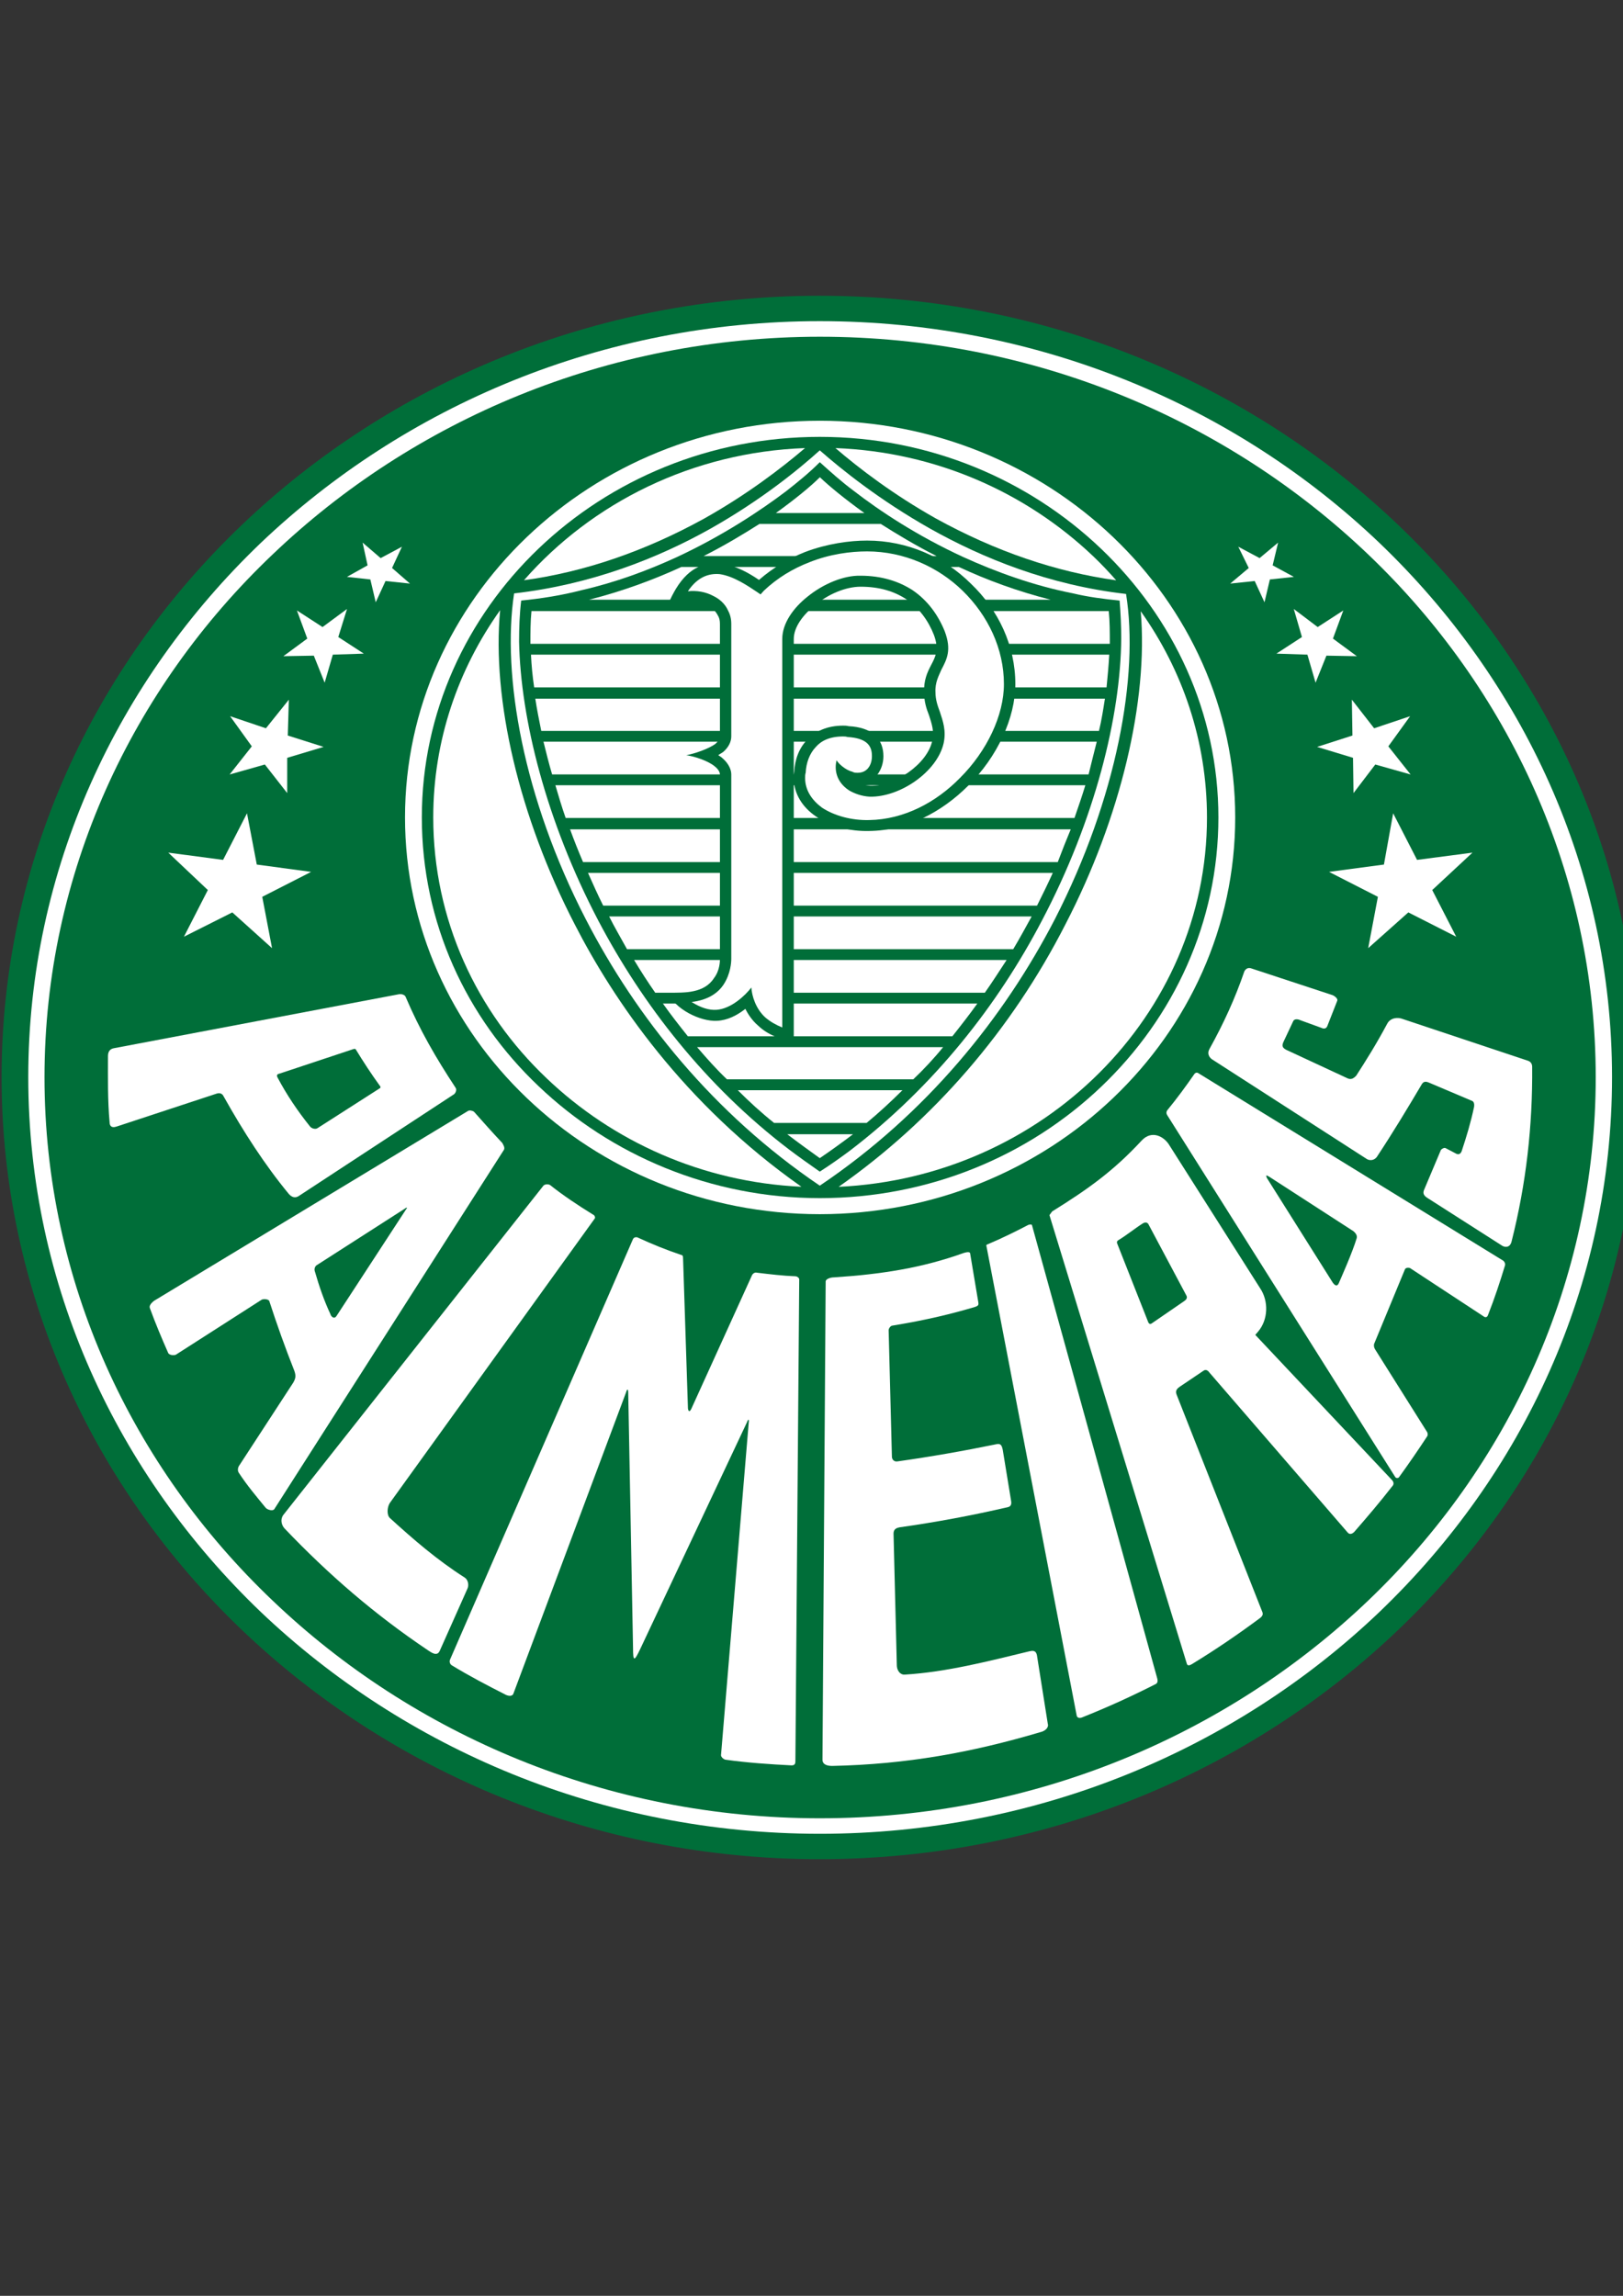 <?xml version="1.0" encoding="UTF-8" standalone="no"?>
<!-- Created with Inkscape (http://www.inkscape.org/) -->

<svg
   xmlns:dc="http://purl.org/dc/elements/1.1/"
   xmlns:cc="http://creativecommons.org/ns#"
   xmlns:rdf="http://www.w3.org/1999/02/22-rdf-syntax-ns#"
   xmlns:svg="http://www.w3.org/2000/svg"
   xmlns="http://www.w3.org/2000/svg"
   xmlns:sodipodi="http://sodipodi.sourceforge.net/DTD/sodipodi-0.dtd"
   xmlns:inkscape="http://www.inkscape.org/namespaces/inkscape"
   width="210mm"
   height="297mm"
   viewBox="0 0 210 297"
   id="svg3392"
   version="1.1"
   inkscape:version="0.91 r13725"
   sodipodi:docname="palmeiras.svg">
  <rect x="0" y="0" width="210" height="297" fill="#333333" stroke="none"/>
  <defs
     id="defs3">
    <clipPath
       clipPathUnits="userSpaceOnUse"
       id="presentation_clip_path">
      <rect
         id="rect3403"
         height="29700"
         width="21000"
         y="0"
         x="0" />
    </clipPath>
    <clipPath
       clipPathUnits="userSpaceOnUse"
       id="presentation_clip_path-3">
      <rect
         id="rect3646"
         height="29700"
         width="21000"
         y="0"
         x="0" />
    </clipPath>
    <clipPath
       clipPathUnits="userSpaceOnUse"
       id="presentation_clip_path-6">
      <rect
         id="rect3870"
         height="29700"
         width="21000"
         y="0"
         x="0" />
    </clipPath>
    <clipPath
       clipPathUnits="userSpaceOnUse"
       id="presentation_clip_path-7">
      <rect
         id="rect4072"
         height="29700"
         width="21000"
         y="0"
         x="0" />
    </clipPath>
    <clipPath
       clipPathUnits="userSpaceOnUse"
       id="presentation_clip_path-5">
      <rect
         id="rect4318"
         height="29700"
         width="21000"
         y="0"
         x="0" />
    </clipPath>
    <clipPath
       clipPathUnits="userSpaceOnUse"
       id="presentation_clip_path-2">
      <rect
         id="rect4911"
         height="29700"
         width="21000"
         y="0"
         x="0" />
    </clipPath>
    <clipPath
       clipPathUnits="userSpaceOnUse"
       id="presentation_clip_path-70">
      <rect
         id="rect5036"
         height="29700"
         width="21000"
         y="0"
         x="0" />
    </clipPath>
    <clipPath
       clipPathUnits="userSpaceOnUse"
       id="presentation_clip_path-0">
      <rect
         id="rect5689"
         height="29700"
         width="21000"
         y="0"
         x="0" />
    </clipPath>
    <clipPath
       clipPathUnits="userSpaceOnUse"
       id="presentation_clip_path-1">
      <rect
         id="rect7541"
         height="29700"
         width="21000"
         y="0"
         x="0" />
    </clipPath>
    <clipPath
       clipPathUnits="userSpaceOnUse"
       id="presentation_clip_path-20">
      <rect
         id="rect7845"
         height="29700"
         width="21000"
         y="0"
         x="0" />
    </clipPath>
    <clipPath
       clipPathUnits="userSpaceOnUse"
       id="presentation_clip_path-59">
      <rect
         id="rect7992"
         height="29700"
         width="21000"
         y="0"
         x="0" />
    </clipPath>
    <clipPath
       clipPathUnits="userSpaceOnUse"
       id="presentation_clip_path-9">
      <rect
         id="rect8117"
         height="29700"
         width="21000"
         y="0"
         x="0" />
    </clipPath>
    <clipPath
       clipPathUnits="userSpaceOnUse"
       id="presentation_clip_path-12">
      <rect
         id="rect8270"
         height="29700"
         width="21000"
         y="0"
         x="0" />
    </clipPath>
    <clipPath
       clipPathUnits="userSpaceOnUse"
       id="presentation_clip_path-94">
      <rect
         id="rect8659"
         height="29700"
         width="21000"
         y="0"
         x="0" />
    </clipPath>
  </defs>
  <sodipodi:namedview
     inkscape:document-units="mm"
     id="base"
     pagecolor="#ffffff"
     bordercolor="#666666"
     borderopacity="1.0"
     inkscape:pageopacity="0.0"
     inkscape:pageshadow="2"
     inkscape:zoom="0.7"
     inkscape:cx="544.82403"
     inkscape:cy="519.70902"
     inkscape:current-layer="g4227"
     showgrid="false"
     inkscape:window-width="1619"
     inkscape:window-height="1026"
     inkscape:window-x="61"
     inkscape:window-y="24"
     inkscape:window-maximized="1" />
  <g
     inkscape:label="Layer 1"
     inkscape:groupmode="layer"
     id="layer1">
    <g
       style="fill-rule:evenodd;stroke-width:28.222;stroke-linejoin:round"
       id="g4227"
       transform="matrix(0.013,0,0,0.012,-25.418,-58.865)">
      <g
         id="g4109">
        <g
           class="Master_Slide"
           id="id2">
          <g
             class="Background"
             id="bg-id2" />
          <g
             class="BackgroundObjects"
             id="bo-id2" />
        </g>
      </g>
      <g
         style="fill-rule:evenodd;stroke-width:28.222;stroke-linejoin:round"
         id="g9038"
         transform="matrix(0.812,0,0,0.84,1831.419,3943.366)">
        <g
           id="g8696">
          <g
             class="Master_Slide"
             id="id2-7">
            <g
               class="Background"
               id="bg-id2-8" />
            <g
               class="BackgroundObjects"
               id="bo-id2-4" />
          </g>
        </g>
        <g
           id="g8701"
           class="SlideGroup">
          <g
             id="g8703">
            <g
               clip-path="url(#presentation_clip_path-94)"
               class="Slide"
               id="id1">
              <g
                 id="g8706"
                 class="Page">
                <g
                   id="g8708"
                   class="Group">
                  <g
                     id="g8710"
                     class="com.sun.star.drawing.ClosedBezierShape">
                    <g
                       id="id3">
                      <rect
                         id="rect8713"
                         height="20066"
                         width="20066"
                         y="4941"
                         x="172"
                         class="BoundingBox"
                         style="fill:none;stroke:none" />
                      <path
                         id="path8715"
                         d="m 10200,25006 c 5531,0 10037,-4506 10037,-10037 C 20237,9446 15731,4941 10200,4941 4677,4941 172,9446 172,14969 c 0,5531 4505,10037 10028,10037 z"
                         inkscape:connector-curvature="0"
                         style="fill:#006e39;stroke:none" />
                    </g>
                  </g>
                  <g
                     id="g8717"
                     class="com.sun.star.drawing.ClosedBezierShape">
                    <g
                       id="id4">
                      <rect
                         id="rect8720"
                         height="19414"
                         width="19414"
                         y="5267"
                         x="499"
                         class="BoundingBox"
                         style="fill:none;stroke:none" />
                      <path
                         id="path8722"
                         d="M 10201,24680 C 7533,24680 5110,23588 3347,21831 1590,20068 499,17645 499,14969 499,12301 1590,9878 3347,8115 5110,6358 7533,5267 10201,5267 c 2676,0 5105,1091 6862,2848 1757,1763 2849,4186 2849,6854 0,2676 -1092,5099 -2849,6862 -1757,1757 -4186,2849 -6862,2849 z"
                         inkscape:connector-curvature="0"
                         style="fill:#ffffff;stroke:none" />
                    </g>
                  </g>
                  <g
                     id="g8724"
                     class="com.sun.star.drawing.ClosedBezierShape">
                    <g
                       id="id5">
                      <rect
                         id="rect8727"
                         height="19015"
                         width="19015"
                         y="5467"
                         x="698"
                         class="BoundingBox"
                         style="fill:none;stroke:none" />
                      <path
                         id="path8729"
                         d="m 10202,24481 c 2622,0 4998,-1071 6722,-2795 1717,-1717 2788,-4100 2788,-6715 0,-2609 -1071,-4993 -2788,-6709 C 15200,6538 12824,5467 10202,5467 7593,5467 5216,6538 3493,8262 1769,9978 698,12362 698,14971 c 0,2615 1071,4998 2795,6715 1723,1724 4100,2795 6709,2795 z"
                         inkscape:connector-curvature="0"
                         style="fill:#006e39;stroke:none" />
                    </g>
                  </g>
                  <g
                     id="g8731"
                     class="com.sun.star.drawing.PolyPolygonShape">
                    <g
                       id="id6">
                      <rect
                         id="rect8734"
                         height="767"
                         width="774"
                         y="8109"
                         x="4405"
                         class="BoundingBox"
                         style="fill:none;stroke:none" />
                      <path
                         id="path8736"
                         d="m 5079,8162 -121,273 220,200 -300,-33 -120,273 -66,-293 -287,-33 253,-148 -61,-292 221,199 261,-146 z"
                         inkscape:connector-curvature="0"
                         style="fill:#ffffff;stroke:none" />
                    </g>
                  </g>
                  <g
                     id="g8738"
                     class="com.sun.star.drawing.PolyPolygonShape">
                    <g
                       id="id7">
                      <rect
                         id="rect8741"
                         height="948"
                         width="987"
                         y="8961"
                         x="3626"
                         class="BoundingBox"
                         style="fill:none;stroke:none" />
                      <path
                         id="path8743"
                         d="m 4406,8961 -107,360 313,213 -380,13 -100,360 -133,-347 -373,7 293,-226 -127,-361 314,213 300,-232 z"
                         inkscape:connector-curvature="0"
                         style="fill:#ffffff;stroke:none" />
                    </g>
                  </g>
                  <g
                     id="g8745"
                     class="com.sun.star.drawing.PolyPolygonShape">
                    <g
                       id="id8">
                      <rect
                         id="rect8748"
                         height="1201"
                         width="1154"
                         y="10124"
                         x="2966"
                         class="BoundingBox"
                         style="fill:none;stroke:none" />
                      <path
                         id="path8750"
                         d="m 3693,10125 -13,460 439,146 -446,140 0,453 -274,-367 -432,128 272,-361 -266,-387 439,155 281,-367 z"
                         inkscape:connector-curvature="0"
                         style="fill:#ffffff;stroke:none" />
                    </g>
                  </g>
                  <g
                     id="g8752"
                     class="com.sun.star.drawing.PolyPolygonShape">
                    <g
                       id="id9">
                      <rect
                         id="rect8755"
                         height="1732"
                         width="1752"
                         y="11583"
                         x="2215"
                         class="BoundingBox"
                         style="fill:none;stroke:none" />
                      <path
                         id="path8757"
                         d="m 3180,11583 120,658 666,94 -599,320 120,659 -487,-459 -593,312 293,-599 -485,-480 672,93 293,-598 z"
                         inkscape:connector-curvature="0"
                         style="fill:#ffffff;stroke:none" />
                    </g>
                  </g>
                  <g
                     id="g8759"
                     class="com.sun.star.drawing.PolyPolygonShape">
                    <g
                       id="id10">
                      <rect
                         id="rect8762"
                         height="767"
                         width="781"
                         y="8109"
                         x="15232"
                         class="BoundingBox"
                         style="fill:none;stroke:none" />
                      <path
                         id="path8764"
                         d="m 15331,8162 128,273 -227,200 300,-33 120,273 66,-293 294,-33 -260,-148 67,-292 -227,199 -261,-146 z"
                         inkscape:connector-curvature="0"
                         style="fill:#ffffff;stroke:none" />
                    </g>
                  </g>
                  <g
                     id="g8766"
                     class="com.sun.star.drawing.PolyPolygonShape">
                    <g
                       id="id11">
                      <rect
                         id="rect8769"
                         height="948"
                         width="987"
                         y="8961"
                         x="15798"
                         class="BoundingBox"
                         style="fill:none;stroke:none" />
                      <path
                         id="path8771"
                         d="m 16011,8961 100,360 -313,213 380,13 100,360 133,-347 373,7 -293,-226 127,-361 -314,213 -293,-232 z"
                         inkscape:connector-curvature="0"
                         style="fill:#ffffff;stroke:none" />
                    </g>
                  </g>
                  <g
                     id="g8773"
                     class="com.sun.star.drawing.PolyPolygonShape">
                    <g
                       id="id12">
                      <rect
                         id="rect8776"
                         height="1201"
                         width="1148"
                         y="10124"
                         x="16297"
                         class="BoundingBox"
                         style="fill:none;stroke:none" />
                      <path
                         id="path8778"
                         d="m 16723,10125 7,460 -433,146 440,140 6,453 267,-367 433,128 -273,-361 267,-387 -441,155 -273,-367 z"
                         inkscape:connector-curvature="0"
                         style="fill:#ffffff;stroke:none" />
                    </g>
                  </g>
                  <g
                     id="g8780"
                     class="com.sun.star.drawing.PolyPolygonShape">
                    <g
                       id="id13">
                      <rect
                         id="rect8783"
                         height="1732"
                         width="1760"
                         y="11583"
                         x="16442"
                         class="BoundingBox"
                         style="fill:none;stroke:none" />
                      <path
                         id="path8785"
                         d="m 17229,11583 -113,658 -673,94 599,320 -119,659 492,-459 587,312 -294,-599 493,-480 -679,93 -293,-598 z"
                         inkscape:connector-curvature="0"
                         style="fill:#ffffff;stroke:none" />
                    </g>
                  </g>
                  <g
                     id="g8787"
                     class="com.sun.star.drawing.ClosedBezierShape">
                    <g
                       id="id14">
                      <rect
                         id="rect8790"
                         height="6029"
                         width="3845"
                         y="16344"
                         x="3602"
                         class="BoundingBox"
                         style="fill:none;stroke:none" />
                      <path
                         id="path8792"
                         d="m 6895,16354 c -20,-13 -60,-13 -80,6 l -3189,4227 c -39,54 -26,127 13,173 546,599 1106,1105 1758,1564 40,27 113,87 146,7 l 340,-799 c 20,-46 6,-113 -34,-140 -339,-226 -632,-492 -918,-765 -40,-40 -33,-140 0,-193 l 2510,-3648 c 13,-13 0,-46 -20,-53 -186,-120 -366,-246 -526,-379 z"
                         inkscape:connector-curvature="0"
                         style="fill:#ffffff;stroke:none" />
                    </g>
                  </g>
                  <g
                     id="g8794"
                     class="com.sun.star.drawing.ClosedBezierShape">
                    <g
                       id="id15">
                      <rect
                         id="rect8797"
                         height="6781"
                         width="4286"
                         y="17022"
                         x="5664"
                         class="BoundingBox"
                         style="fill:none;stroke:none" />
                      <path
                         id="path8799"
                         d="m 9856,23802 c 46,0 46,-33 46,-60 l 47,-6177 c 0,-20 -27,-40 -47,-40 -153,-6 -312,-26 -472,-46 -20,-7 -47,6 -60,33 l -745,1717 c -20,40 -34,33 -40,-7 l -60,-1930 c 0,-26 -7,-40 -20,-40 -187,-66 -360,-139 -539,-226 -14,-5 -40,-5 -54,20 l -2243,5398 c -12,27 0,60 20,73 219,140 439,260 665,380 27,13 80,26 93,-20 l 1379,-3861 c 13,-47 27,-53 27,7 l 59,3275 c 0,173 14,173 87,13 l 1311,-2916 c 13,-40 27,-40 20,7 l -339,4260 c -7,27 26,60 53,67 273,40 546,59 812,73 z"
                         inkscape:connector-curvature="0"
                         style="fill:#ffffff;stroke:none" />
                    </g>
                  </g>
                  <g
                     id="g8801"
                     class="com.sun.star.drawing.ClosedBezierShape">
                    <g
                       id="id16">
                      <rect
                         id="rect8804"
                         height="6596"
                         width="2766"
                         y="17214"
                         x="10234"
                         class="BoundingBox"
                         style="fill:none;stroke:none" />
                      <path
                         id="path8806"
                         d="m 12105,17918 c -280,87 -587,167 -1013,240 -20,0 -47,33 -47,60 l 40,1623 c 0,27 20,67 67,60 406,-60 806,-133 1205,-219 54,-14 74,0 87,73 l 100,639 c 6,33 13,80 -34,93 -439,107 -885,194 -1332,260 -33,7 -73,20 -73,80 l 40,1684 c 0,87 53,133 100,126 513,-33 1026,-173 1525,-299 33,-7 80,-20 93,53 l 133,879 c 14,46 -33,93 -93,106 -838,260 -1638,413 -2550,433 -66,0 -119,-20 -119,-80 l 39,-6137 c 0,-33 60,-53 100,-53 586,-40 1078,-120 1592,-313 60,-19 80,-12 80,13 l 99,619 c 7,40 -6,47 -39,60 z"
                         inkscape:connector-curvature="0"
                         style="fill:#ffffff;stroke:none" />
                    </g>
                  </g>
                  <g
                     id="g8808"
                     class="com.sun.star.drawing.ClosedBezierShape">
                    <g
                       id="id17">
                      <rect
                         id="rect8811"
                         height="6334"
                         width="2101"
                         y="16860"
                         x="12242"
                         class="BoundingBox"
                         style="fill:none;stroke:none" />
                      <path
                         id="path8813"
                         d="m 13410,23189 c -20,7 -54,7 -60,-26 l -1106,-6024 c -6,-13 0,-20 20,-27 166,-73 333,-159 492,-246 14,-6 47,-12 47,7 l 1532,5804 c 13,46 6,66 -14,80 -299,159 -592,299 -911,432 z"
                         inkscape:connector-curvature="0"
                         style="fill:#ffffff;stroke:none" />
                    </g>
                  </g>
                  <g
                     id="g8815"
                     class="com.sun.star.drawing.ClosedBezierShape">
                    <g
                       id="id18">
                      <rect
                         id="rect8818"
                         height="3580"
                         width="3971"
                         y="13569"
                         x="14964"
                         class="BoundingBox"
                         style="fill:none;stroke:none" />
                      <path
                         id="path8820"
                         d="m 18221,15350 c -40,200 -94,386 -153,572 -7,14 -20,47 -60,33 l -133,-73 c -20,-13 -47,7 -60,20 l -207,514 c -13,33 -13,66 34,99 l 925,619 c 33,20 93,27 113,-53 180,-745 259,-1485 253,-2244 0,-33 -14,-66 -54,-79 l -1530,-534 c -60,-26 -153,-20 -193,60 -133,261 -261,474 -380,667 -20,20 -54,60 -107,33 l -752,-366 c -33,-20 -60,-40 -33,-100 l 120,-267 c 13,-33 60,-27 86,-13 l 260,99 c 26,14 60,14 73,-26 l 120,-320 c 13,-26 -27,-60 -54,-73 l -1004,-346 c -40,-12 -67,13 -80,40 -113,346 -253,666 -426,993 -33,59 -7,106 26,133 l 1904,1284 c 33,20 94,20 127,-40 193,-306 373,-619 546,-925 13,-20 33,-40 80,-20 l 525,233 c 27,7 40,33 34,80 z"
                         inkscape:connector-curvature="0"
                         style="fill:#ffffff;stroke:none" />
                    </g>
                  </g>
                  <g
                     id="g8822"
                     class="com.sun.star.drawing.ClosedBezierShape">
                    <g
                       id="id19">
                      <rect
                         id="rect8825"
                         height="5132"
                         width="4349"
                         y="15397"
                         x="1987"
                         class="BoundingBox"
                         style="fill:none;stroke:none" />
                      <path
                         id="path8827"
                         d="m 1989,17932 c -12,-33 27,-73 53,-93 l 3849,-2437 c 20,-12 60,0 73,13 113,133 226,267 346,400 13,26 33,59 20,86 l -2816,4614 c -20,27 -86,6 -106,-20 -114,-146 -227,-286 -327,-446 -20,-27 -14,-73 7,-100 l 659,-1059 c 33,-60 33,-93 13,-153 -113,-299 -213,-592 -306,-892 -6,-26 -66,-33 -93,-20 l -1052,706 c -27,13 -80,6 -94,-20 -79,-187 -159,-386 -226,-579 z m 0,0 0,0 z m 3142,-1286 -1091,733 c -27,14 -40,54 -27,87 53,193 113,373 187,539 13,47 53,73 79,27 l 859,-1379 c 7,-7 0,-13 -7,-7 z"
                         inkscape:connector-curvature="0"
                         style="fill:#ffffff;stroke:none" />
                    </g>
                  </g>
                  <g
                     id="g8829"
                     class="com.sun.star.drawing.ClosedBezierShape">
                    <g
                       id="id20">
                      <rect
                         id="rect8832"
                         height="6808"
                         width="4219"
                         y="15711"
                         x="13016"
                         class="BoundingBox"
                         style="fill:none;stroke:none" />
                      <path
                         id="path8834"
                         d="m 16751,20807 c -20,20 -53,40 -80,6 l -1698,-2057 c -13,-20 -40,-40 -67,-20 l -292,206 c -27,20 -60,47 -40,100 l 1051,2790 c 13,33 0,53 -20,73 -273,213 -552,412 -845,599 -20,13 -53,26 -60,-7 l -1684,-5757 33,-47 c 439,-286 752,-519 1099,-912 126,-138 273,-46 333,54 l 1117,1843 c 107,166 100,406 -26,559 l -33,40 1671,1858 c 33,33 27,66 7,86 -153,206 -300,386 -466,586 z m 0,0 0,0 z m -2057,-3036 -460,-905 c -13,-33 -40,-40 -73,-20 -101,67 -200,153 -307,220 -13,13 -13,26 -7,40 l 381,1011 c 6,14 20,27 40,14 l 399,-287 c 20,-13 46,-40 27,-73 z"
                         inkscape:connector-curvature="0"
                         style="fill:#ffffff;stroke:none" />
                    </g>
                  </g>
                  <g
                     id="g8836"
                     class="com.sun.star.drawing.ClosedBezierShape">
                    <g
                       id="id21">
                      <rect
                         id="rect8839"
                         height="5204"
                         width="4153"
                         y="14912"
                         x="14450"
                         class="BoundingBox"
                         style="fill:none;stroke:none" />
                      <path
                         id="path8841"
                         d="m 18393,18019 c -6,20 -20,40 -46,27 l -912,-627 c -20,-6 -46,-6 -60,13 l -379,960 c -7,26 0,53 13,73 l 632,1052 c 14,19 14,46 7,59 -113,180 -226,353 -346,526 -7,13 -33,20 -47,0 l -2796,-4646 c -12,-20 -12,-40 0,-60 120,-153 227,-306 333,-466 7,-13 27,-25 47,-13 l 3741,2409 c 13,13 26,33 20,60 -60,207 -127,420 -207,633 z m 0,0 0,0 z m -1650,-1072 -1032,-699 c -40,-27 -47,-20 -27,20 l 805,1339 c 14,19 48,66 74,6 27,-66 167,-393 220,-580 7,-40 -20,-66 -40,-86 z"
                         inkscape:connector-curvature="0"
                         style="fill:#ffffff;stroke:none" />
                    </g>
                  </g>
                  <g
                     id="g8843"
                     class="com.sun.star.drawing.ClosedBezierShape">
                    <g
                       id="id22">
                      <rect
                         id="rect8846"
                         height="2609"
                         width="4270"
                         y="13904"
                         x="1476"
                         class="BoundingBox"
                         style="fill:none;stroke:none" />
                      <path
                         id="path8848"
                         d="m 3693,16469 c -294,-373 -553,-793 -799,-1252 -20,-47 -60,-47 -93,-34 l -1218,420 c -73,26 -87,-20 -87,-53 -25,-287 -20,-573 -20,-852 0,-67 34,-93 73,-100 l 3495,-693 c 40,-6 73,13 80,33 173,426 373,786 612,1166 20,26 0,73 -20,86 l -1903,1306 c -40,26 -80,19 -120,-27 z m 0,0 0,0 z m 1118,-1385 c -106,-153 -206,-313 -299,-473 -7,-6 -20,-6 -33,0 l -900,313 c -40,7 -33,33 -26,47 114,226 247,432 400,632 20,26 66,40 93,20 l 765,-513 c 7,-6 7,-20 0,-26 z"
                         inkscape:connector-curvature="0"
                         style="fill:#ffffff;stroke:none" />
                    </g>
                  </g>
                  <g
                     id="g8850"
                     class="com.sun.star.drawing.ClosedBezierShape">
                    <g
                       id="id23">
                      <rect
                         id="rect8853"
                         height="10184"
                         width="10177"
                         y="6545"
                         x="5117"
                         class="BoundingBox"
                         style="fill:none;stroke:none" />
                      <path
                         id="path8855"
                         d="m 10201,16728 c 2802,0 5092,-2282 5092,-5092 0,-2802 -2290,-5091 -5092,-5091 -2802,0 -5084,2289 -5084,5091 0,2810 2282,5092 5084,5092 z"
                         inkscape:connector-curvature="0"
                         style="fill:#ffffff;stroke:none" />
                    </g>
                  </g>
                  <g
                     id="g8857"
                     class="com.sun.star.drawing.ClosedBezierShape">
                    <g
                       id="id24">
                      <rect
                         id="rect8860"
                         height="9771"
                         width="9765"
                         y="6752"
                         x="5323"
                         class="BoundingBox"
                         style="fill:none;stroke:none" />
                      <path
                         id="path8862"
                         d="m 10201,16522 c -1337,0 -2563,-553 -3448,-1438 -885,-878 -1430,-2096 -1430,-3448 0,-2688 2189,-4884 4878,-4884 1345,0 2564,552 3449,1437 885,885 1437,2103 1437,3447 0,2696 -2196,4886 -4886,4886 z"
                         inkscape:connector-curvature="0"
                         style="fill:#006e39;stroke:none" />
                    </g>
                  </g>
                  <g
                     id="g8864"
                     class="com.sun.star.drawing.ClosedBezierShape">
                    <g
                       id="id25">
                      <rect
                         id="rect8867"
                         height="1698"
                         width="3446"
                         y="6895"
                         x="6575"
                         class="BoundingBox"
                         style="fill:none;stroke:none" />
                      <path
                         id="path8869"
                         d="m 8785,7800 c 524,-308 941,-642 1235,-904 -1379,52 -2612,701 -3445,1696 736,-105 1479,-370 2210,-792 z"
                         inkscape:connector-curvature="0"
                         style="fill:#ffffff;stroke:none" />
                    </g>
                  </g>
                  <g
                     id="g8871"
                     class="com.sun.star.drawing.ClosedBezierShape">
                    <g
                       id="id26">
                      <rect
                         id="rect8874"
                         height="1698"
                         width="3442"
                         y="6896"
                         x="10393"
                         class="BoundingBox"
                         style="fill:none;stroke:none" />
                      <path
                         id="path8876"
                         d="m 11625,7800 c 729,421 1470,685 2209,793 -88,-105 -180,-207 -277,-304 -824,-823 -1935,-1344 -3164,-1393 289,260 707,595 1232,904 z"
                         inkscape:connector-curvature="0"
                         style="fill:#ffffff;stroke:none" />
                    </g>
                  </g>
                  <g
                     id="g8878"
                     class="com.sun.star.drawing.ClosedBezierShape">
                    <g
                       id="id27">
                      <rect
                         id="rect8881"
                         height="7401"
                         width="4514"
                         y="8976"
                         x="5463"
                         class="BoundingBox"
                         style="fill:none;stroke:none" />
                      <path
                         id="path8883"
                         d="m 7196,13006 c -679,-1375 -1017,-2883 -913,-4030 -517,760 -820,1676 -820,2660 0,1312 532,2496 1390,3348 809,809 1908,1334 3123,1392 C 8526,15309 7665,13965 7196,13006 Z"
                         inkscape:connector-curvature="0"
                         style="fill:#ffffff;stroke:none" />
                    </g>
                  </g>
                  <g
                     id="g8885"
                     class="com.sun.star.drawing.ClosedBezierShape">
                    <g
                       id="id28">
                      <rect
                         id="rect8888"
                         height="7389"
                         width="4516"
                         y="8990"
                         x="10432"
                         class="BoundingBox"
                         style="fill:none;stroke:none" />
                      <path
                         id="path8890"
                         d="m 14135,8990 c 94,1145 -246,2650 -922,4016 -660,1356 -1617,2516 -2781,3371 2503,-121 4515,-2202 4515,-4740 0,-980 -299,-1891 -812,-2647 z"
                         inkscape:connector-curvature="0"
                         style="fill:#ffffff;stroke:none" />
                    </g>
                  </g>
                  <g
                     id="g8892"
                     class="com.sun.star.drawing.ClosedBezierShape">
                    <g
                       id="id29">
                      <rect
                         id="rect8895"
                         height="9438"
                         width="7588"
                         y="6925"
                         x="6413"
                         class="BoundingBox"
                         style="fill:none;stroke:none" />
                      <path
                         id="path8897"
                         d="m 10201,16362 c 1312,-925 2257,-2156 2882,-3421 759,-1551 1032,-3128 872,-4173 -945,-113 -1757,-459 -2403,-839 -618,-366 -1084,-758 -1351,-1004 -260,246 -719,638 -1338,1004 -646,380 -1464,719 -2409,832 -152,1052 113,2629 878,4180 619,1258 1564,2496 2869,3421 z"
                         inkscape:connector-curvature="0"
                         style="fill:#ffffff;stroke:none" />
                    </g>
                  </g>
                  <g
                     id="g8899"
                     class="com.sun.star.drawing.ClosedBezierShape">
                    <g
                       id="id30">
                      <rect
                         id="rect8902"
                         height="9106"
                         width="7382"
                         y="7077"
                         x="6515"
                         class="BoundingBox"
                         style="fill:none;stroke:none" />
                      <path
                         id="path8904"
                         d="m 10201,16182 c -126,-93 -253,-186 -379,-286 -1025,-818 -1797,-1863 -2336,-2936 -639,-1277 -952,-2588 -971,-3580 0,-174 6,-354 26,-527 246,-26 493,-66 739,-133 419,-100 812,-253 1171,-426 559,-273 1018,-592 1338,-845 146,-120 286,-239 412,-372 134,126 267,252 414,366 319,259 778,578 1344,851 406,193 859,366 1344,466 187,47 380,73 573,93 13,167 20,326 20,486 -7,993 -320,2324 -972,3621 -539,1079 -1318,2124 -2349,2949 -120,94 -246,187 -374,273 z"
                         inkscape:connector-curvature="0"
                         style="fill:#006e39;stroke:none" />
                    </g>
                  </g>
                  <g
                     id="g8906"
                     class="com.sun.star.drawing.ClosedBezierShape">
                    <g
                       id="id31">
                      <rect
                         id="rect8909"
                         height="461"
                         width="1088"
                         y="7270"
                         x="9662"
                         class="BoundingBox"
                         style="fill:none;stroke:none" />
                      <path
                         id="path8911"
                         d="m 10748,7730 c -239,-180 -427,-341 -546,-460 -114,119 -301,280 -540,460 l 1086,0 z"
                         inkscape:connector-curvature="0"
                         style="fill:#ffffff;stroke:none" />
                    </g>
                  </g>
                  <g
                     id="g8913"
                     class="com.sun.star.drawing.ClosedBezierShape">
                    <g
                       id="id32">
                      <rect
                         id="rect8916"
                         height="414"
                         width="2857"
                         y="7869"
                         x="8777"
                         class="BoundingBox"
                         style="fill:none;stroke:none" />
                      <path
                         id="path8918"
                         d="m 11633,8282 c -252,-133 -485,-280 -685,-413 l -1486,0 c -200,133 -433,280 -685,413 l 2856,0 z"
                         inkscape:connector-curvature="0"
                         style="fill:#ffffff;stroke:none" />
                    </g>
                  </g>
                  <g
                     id="g8920"
                     class="com.sun.star.drawing.ClosedBezierShape">
                    <g
                       id="id33">
                      <rect
                         id="rect8923"
                         height="421"
                         width="5659"
                         y="8422"
                         x="7373"
                         class="BoundingBox"
                         style="fill:none;stroke:none" />
                      <path
                         id="path8925"
                         d="m 13031,8842 c -406,-107 -785,-254 -1125,-420 l -3402,0 c -346,166 -726,313 -1131,420 l 5658,0 z"
                         inkscape:connector-curvature="0"
                         style="fill:#ffffff;stroke:none" />
                    </g>
                  </g>
                  <g
                     id="g8927"
                     class="com.sun.star.drawing.ClosedBezierShape">
                    <g
                       id="id34">
                      <rect
                         id="rect8930"
                         height="422"
                         width="7103"
                         y="8988"
                         x="6654"
                         class="BoundingBox"
                         style="fill:none;stroke:none" />
                      <path
                         id="path8932"
                         d="m 13756,9408 c 0,-147 0,-287 -13,-420 l -7076,0 c -13,133 -13,273 -13,420 l 7102,0 z"
                         inkscape:connector-curvature="0"
                         style="fill:#ffffff;stroke:none" />
                    </g>
                  </g>
                  <g
                     id="g8934"
                     class="com.sun.star.drawing.ClosedBezierShape">
                    <g
                       id="id35">
                      <rect
                         id="rect8937"
                         height="422"
                         width="7089"
                         y="9547"
                         x="6661"
                         class="BoundingBox"
                         style="fill:none;stroke:none" />
                      <path
                         id="path8939"
                         d="m 13716,9967 c 13,-140 26,-281 33,-420 l -7088,0 c 6,139 19,280 39,420 l 7016,0 z"
                         inkscape:connector-curvature="0"
                         style="fill:#ffffff;stroke:none" />
                    </g>
                  </g>
                  <g
                     id="g8941"
                     class="com.sun.star.drawing.ClosedBezierShape">
                    <g
                       id="id36">
                      <rect
                         id="rect8944"
                         height="415"
                         width="6983"
                         y="10112"
                         x="6714"
                         class="BoundingBox"
                         style="fill:none;stroke:none" />
                      <path
                         id="path8946"
                         d="m 13623,10526 c 33,-141 53,-280 73,-414 l -6982,0 c 19,134 46,273 73,414 l 6836,0 z"
                         inkscape:connector-curvature="0"
                         style="fill:#ffffff;stroke:none" />
                    </g>
                  </g>
                  <g
                     id="g8948"
                     class="com.sun.star.drawing.ClosedBezierShape">
                    <g
                       id="id37">
                      <rect
                         id="rect8951"
                         height="422"
                         width="6783"
                         y="10664"
                         x="6814"
                         class="BoundingBox"
                         style="fill:none;stroke:none" />
                      <path
                         id="path8953"
                         d="m 13496,11084 c 33,-140 66,-281 100,-420 l -6782,0 c 33,139 66,280 106,420 l 6576,0 z"
                         inkscape:connector-curvature="0"
                         style="fill:#ffffff;stroke:none" />
                    </g>
                  </g>
                  <g
                     id="g8955"
                     class="com.sun.star.drawing.ClosedBezierShape">
                    <g
                       id="id38">
                      <rect
                         id="rect8958"
                         height="422"
                         width="6498"
                         y="11223"
                         x="6960"
                         class="BoundingBox"
                         style="fill:none;stroke:none" />
                      <path
                         id="path8960"
                         d="m 13323,11643 c 46,-140 93,-281 133,-420 l -6496,0 c 39,139 79,280 126,420 l 6237,0 z"
                         inkscape:connector-curvature="0"
                         style="fill:#ffffff;stroke:none" />
                    </g>
                  </g>
                  <g
                     id="g8962"
                     class="com.sun.star.drawing.ClosedBezierShape">
                    <g
                       id="id39">
                      <rect
                         id="rect8965"
                         height="422"
                         width="6138"
                         y="11789"
                         x="7140"
                         class="BoundingBox"
                         style="fill:none;stroke:none" />
                      <path
                         id="path8967"
                         d="m 13118,12209 c 53,-147 106,-287 159,-420 l -6137,0 c 46,133 99,273 159,420 l 5819,0 z"
                         inkscape:connector-curvature="0"
                         style="fill:#ffffff;stroke:none" />
                    </g>
                  </g>
                  <g
                     id="g8969"
                     class="com.sun.star.drawing.ClosedBezierShape">
                    <g
                       id="id40">
                      <rect
                         id="rect8972"
                         height="422"
                         width="5698"
                         y="12348"
                         x="7360"
                         class="BoundingBox"
                         style="fill:none;stroke:none" />
                      <path
                         id="path8974"
                         d="m 12864,12768 c 67,-140 133,-281 193,-420 l -5697,0 c 59,139 119,280 186,420 l 5318,0 z"
                         inkscape:connector-curvature="0"
                         style="fill:#ffffff;stroke:none" />
                    </g>
                  </g>
                  <g
                     id="g8976"
                     class="com.sun.star.drawing.ClosedBezierShape">
                    <g
                       id="id41">
                      <rect
                         id="rect8979"
                         height="422"
                         width="5180"
                         y="12907"
                         x="7619"
                         class="BoundingBox"
                         style="fill:none;stroke:none" />
                      <path
                         id="path8981"
                         d="m 12572,13327 c 80,-140 153,-281 226,-420 l -5179,0 c 66,139 146,280 219,420 l 4734,0 z"
                         inkscape:connector-curvature="0"
                         style="fill:#ffffff;stroke:none" />
                    </g>
                  </g>
                  <g
                     id="g8983"
                     class="com.sun.star.drawing.ClosedBezierShape">
                    <g
                       id="id42">
                      <rect
                         id="rect8986"
                         height="421"
                         width="4567"
                         y="13466"
                         x="7925"
                         class="BoundingBox"
                         style="fill:none;stroke:none" />
                      <path
                         id="path8988"
                         d="m 12224,13886 c 94,-140 180,-281 267,-420 l -4566,0 c 79,139 166,280 259,420 l 4040,0 z"
                         inkscape:connector-curvature="0"
                         style="fill:#ffffff;stroke:none" />
                    </g>
                  </g>
                  <g
                     id="g8990"
                     class="com.sun.star.drawing.ClosedBezierShape">
                    <g
                       id="id43">
                      <rect
                         id="rect8993"
                         height="421"
                         width="3855"
                         y="14025"
                         x="8278"
                         class="BoundingBox"
                         style="fill:none;stroke:none" />
                      <path
                         id="path8995"
                         d="m 11826,14445 c 106,-140 206,-274 306,-420 l -3854,0 c 99,146 199,280 306,420 l 3242,0 z"
                         inkscape:connector-curvature="0"
                         style="fill:#ffffff;stroke:none" />
                    </g>
                  </g>
                  <g
                     id="g8997"
                     class="com.sun.star.drawing.ClosedBezierShape">
                    <g
                       id="id44">
                      <rect
                         id="rect9000"
                         height="415"
                         width="3018"
                         y="14584"
                         x="8696"
                         class="BoundingBox"
                         style="fill:none;stroke:none" />
                      <path
                         id="path9002"
                         d="m 11347,14997 c 127,-126 253,-267 366,-413 l -3016,0 c 119,146 239,287 366,413 l 2284,0 z"
                         inkscape:connector-curvature="0"
                         style="fill:#ffffff;stroke:none" />
                    </g>
                  </g>
                  <g
                     id="g9004"
                     class="com.sun.star.drawing.ClosedBezierShape">
                    <g
                       id="id45">
                      <rect
                         id="rect9007"
                         height="421"
                         width="2019"
                         y="15137"
                         x="9196"
                         class="BoundingBox"
                         style="fill:none;stroke:none" />
                      <path
                         id="path9009"
                         d="m 10775,15557 c 153,-133 299,-274 439,-420 l -2018,0 c 139,146 286,287 445,420 l 1134,0 z"
                         inkscape:connector-curvature="0"
                         style="fill:#ffffff;stroke:none" />
                    </g>
                  </g>
                  <g
                     id="g9011"
                     class="com.sun.star.drawing.ClosedBezierShape">
                    <g
                       id="id46">
                      <rect
                         id="rect9014"
                         height="308"
                         width="807"
                         y="15702"
                         x="9802"
                         class="BoundingBox"
                         style="fill:none;stroke:none" />
                      <path
                         id="path9016"
                         d="m 10201,16009 c 140,-100 274,-201 407,-307 l -806,0 c 133,106 266,207 399,307 z"
                         inkscape:connector-curvature="0"
                         style="fill:#ffffff;stroke:none" />
                    </g>
                  </g>
                  <g
                     id="g9018"
                     class="com.sun.star.drawing.ClosedBezierShape">
                    <g
                       id="id47">
                      <rect
                         id="rect9021"
                         height="6437"
                         width="4255"
                         y="8083"
                         x="8345"
                         class="BoundingBox"
                         style="fill:none;stroke:none" />
                      <path
                         id="path9023"
                         d="m 8345,13887 c 199,0 439,6 558,-187 74,-100 74,-219 74,-246 l 0,-2370 c 0,-27 -20,-67 -60,-100 -80,-73 -253,-133 -353,-146 100,-20 273,-80 359,-147 34,-33 54,-66 54,-93 l 0,-1444 c 0,-47 -7,-80 -27,-113 -27,-53 -66,-93 -120,-127 -133,-66 -352,-46 -485,-13 13,-53 73,-166 93,-200 166,-286 366,-346 559,-319 179,20 346,126 459,206 173,-159 373,-279 566,-359 272,-107 546,-146 759,-146 493,0 945,212 1271,552 340,339 546,798 546,1291 0,432 -220,932 -579,1304 -319,334 -745,574 -1211,580 -240,7 -480,-60 -653,-186 -160,-113 -273,-286 -273,-494 0,-26 0,-53 6,-79 7,-160 60,-307 160,-413 100,-107 240,-180 440,-180 20,0 40,0 67,7 140,7 246,47 313,106 86,80 113,180 113,280 0,166 -100,339 -280,353 34,13 74,20 120,26 300,7 699,-279 759,-579 26,-120 -7,-219 -40,-326 -33,-86 -60,-179 -60,-286 -7,-166 40,-266 86,-359 54,-107 100,-200 34,-386 -67,-180 -180,-346 -340,-459 -146,-100 -326,-160 -559,-160 -179,0 -393,93 -553,233 -153,126 -266,286 -266,439 l 0,5172 c -167,-40 -313,-87 -439,-213 -67,-60 -120,-140 -154,-213 -106,86 -219,146 -346,153 -206,13 -525,-153 -598,-359 z"
                         inkscape:connector-curvature="0"
                         style="fill:#006e39;stroke:none" />
                    </g>
                  </g>
                  <g
                     id="g9025"
                     class="com.sun.star.drawing.ClosedBezierShape">
                    <g
                       id="id48">
                      <rect
                         id="rect9028"
                         height="6111"
                         width="3875"
                         y="8222"
                         x="8584"
                         class="BoundingBox"
                         style="fill:none;stroke:none" />
                      <path
                         id="path9030"
                         d="m 8630,14005 c 113,74 213,107 306,100 180,-13 353,-186 426,-286 7,107 53,273 173,386 60,53 127,93 206,127 l 0,-4986 c 0,-199 134,-399 313,-546 187,-159 439,-272 647,-266 259,0 472,73 639,187 186,133 312,319 392,525 87,240 27,360 -40,493 -33,80 -80,166 -73,293 0,93 27,173 53,246 40,126 80,246 47,406 -80,366 -532,693 -905,686 -100,-6 -187,-40 -253,-80 -167,-114 -181,-280 -154,-387 26,47 113,127 194,147 20,13 40,13 66,13 120,0 173,-106 173,-213 0,-66 -13,-126 -66,-173 -47,-40 -120,-66 -233,-73 -21,-7 -41,-7 -54,-7 -160,0 -266,53 -333,133 -80,87 -120,207 -126,333 -7,20 -7,47 -7,67 0,160 86,287 206,380 153,106 367,166 580,160 426,-7 819,-227 1112,-540 332,-346 539,-806 539,-1205 0,-452 -193,-878 -506,-1198 -300,-306 -719,-505 -1171,-505 -200,0 -454,33 -707,139 -199,80 -392,200 -559,366 l -40,47 -46,-33 c -107,-74 -280,-200 -453,-227 -133,-13 -273,34 -392,220 106,-13 219,7 312,60 80,40 147,106 180,186 27,53 40,107 40,173 l 0,1444 c 0,67 -33,140 -100,200 -20,13 -40,27 -60,40 20,13 40,26 53,40 74,66 107,146 107,206 l 0,2370 c 0,40 -7,187 -93,326 -67,107 -187,200 -393,226 z"
                         inkscape:connector-curvature="0"
                         style="fill:#ffffff;stroke:none" />
                    </g>
                  </g>
                </g>
              </g>
            </g>
          </g>
        </g>
      </g>
    </g>
  </g>
</svg>
